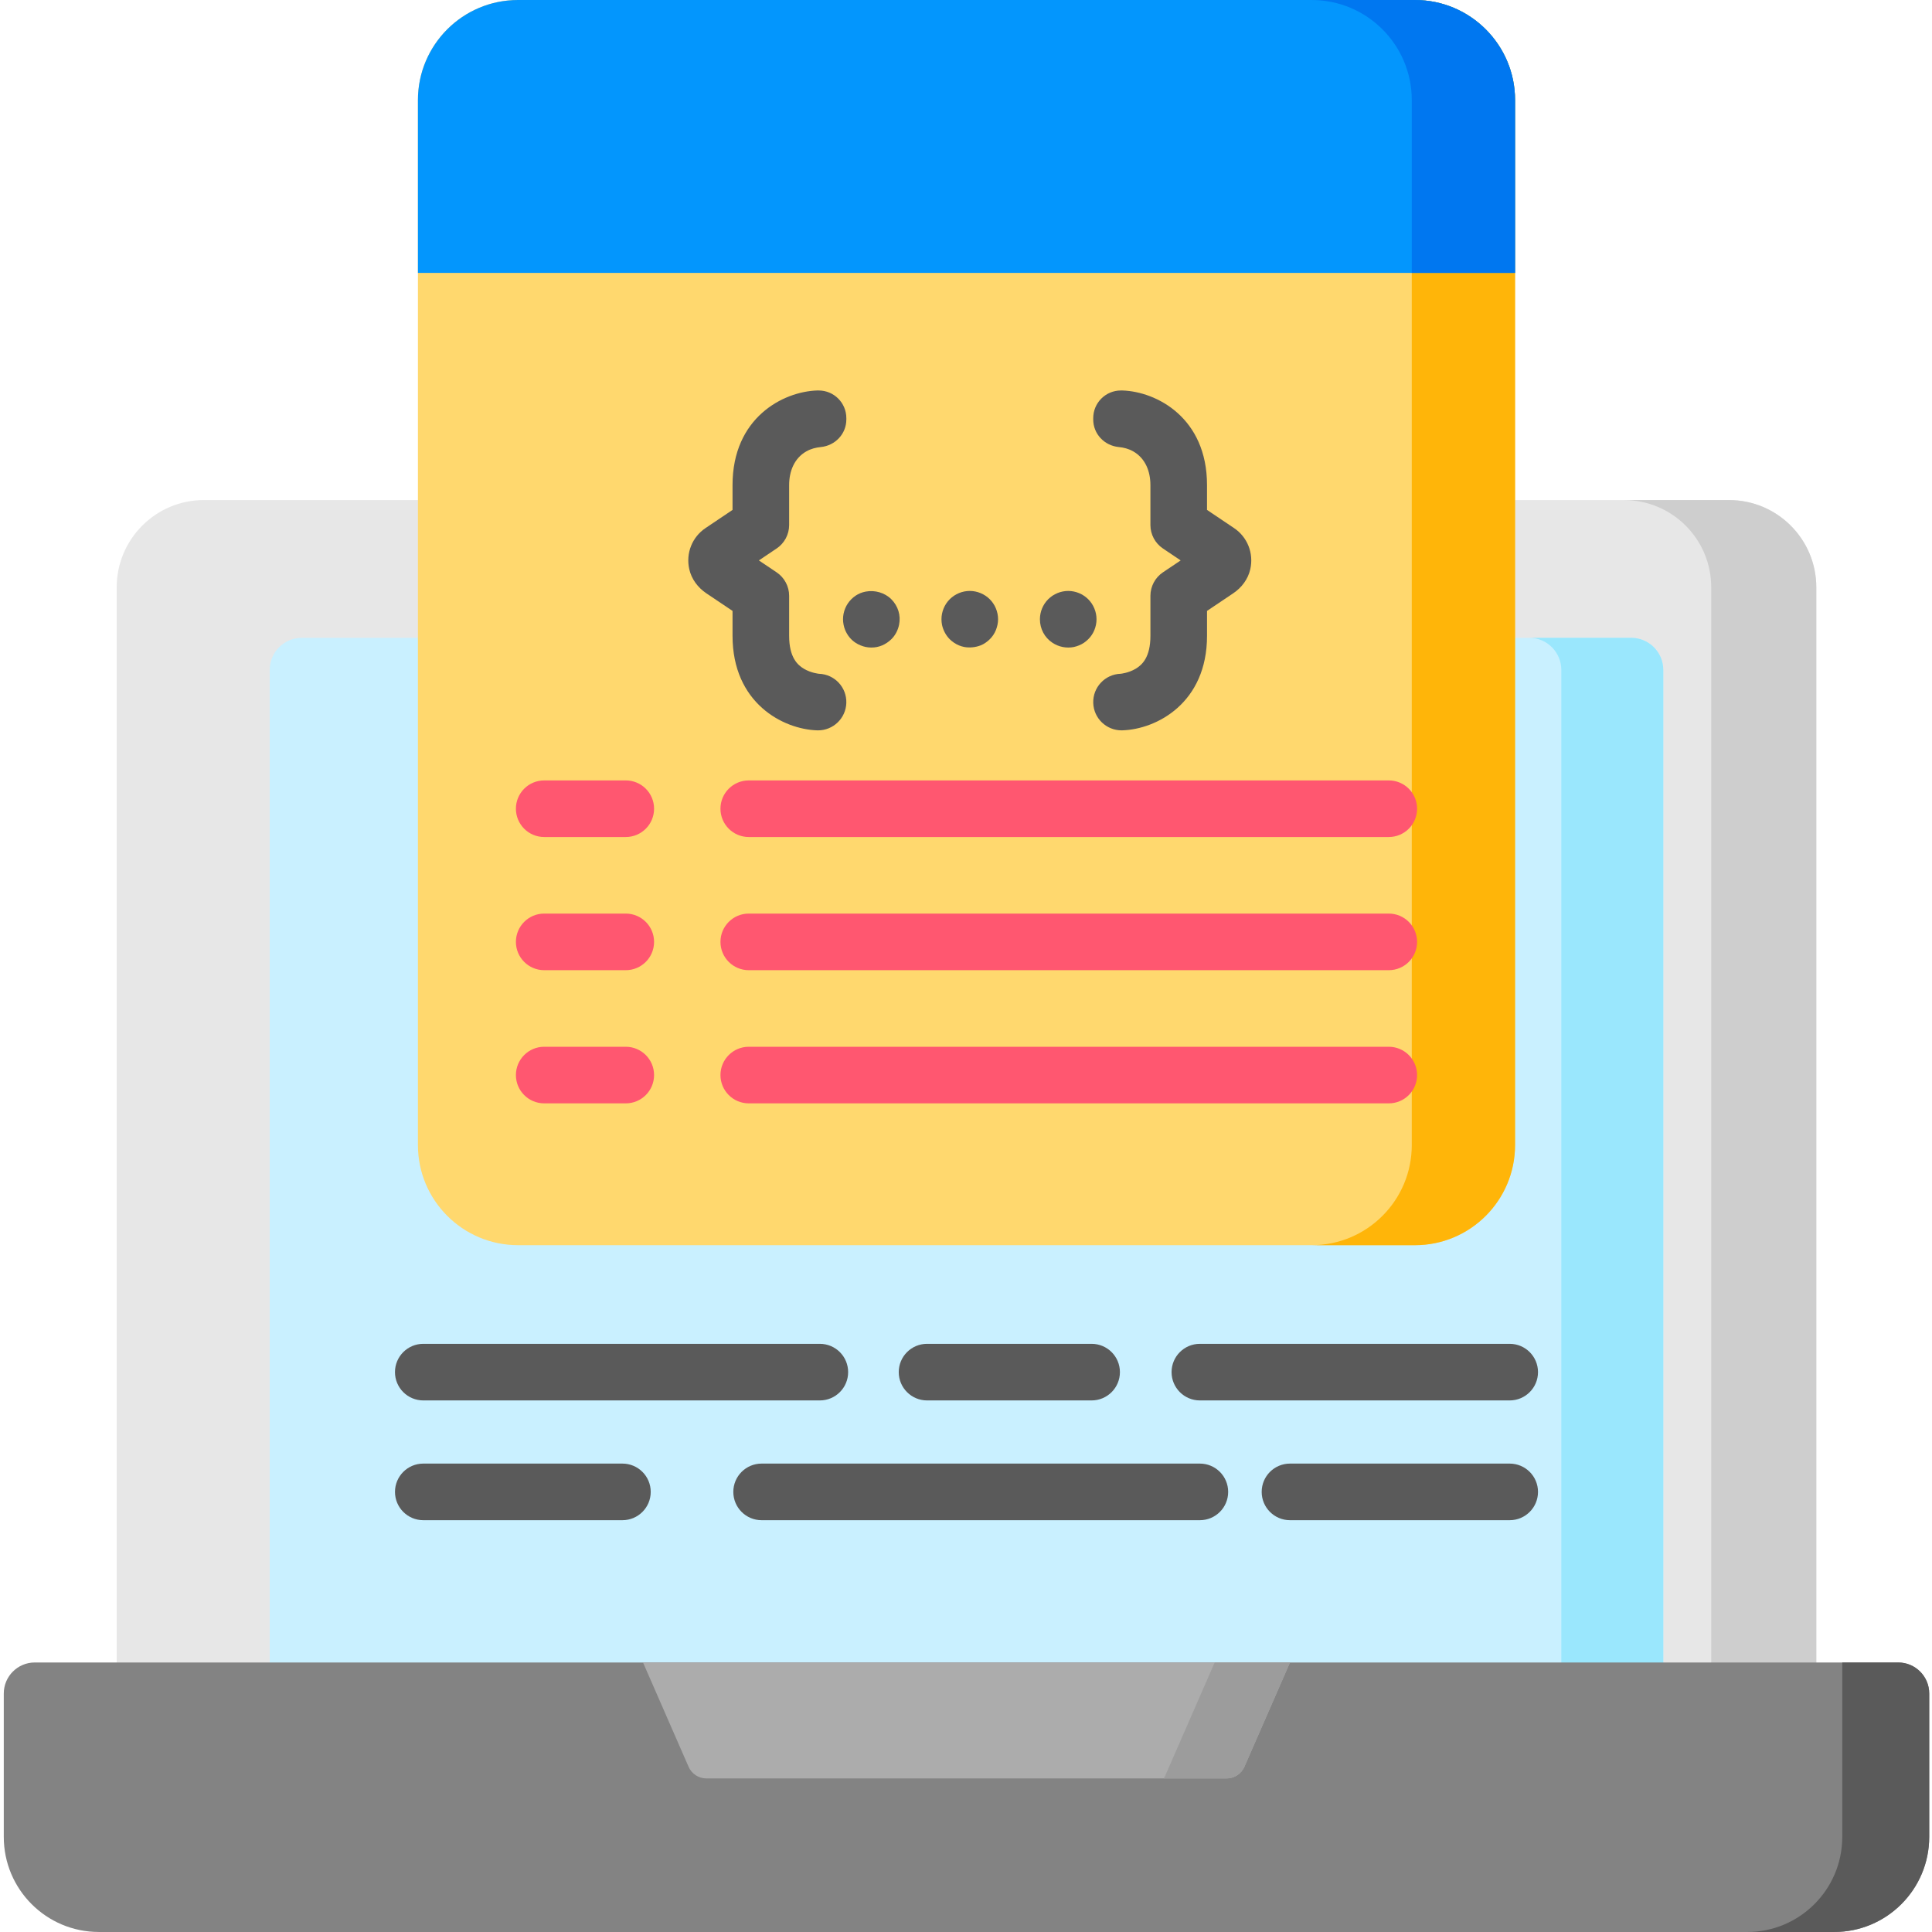 <?xml version="1.0" encoding="UTF-8" standalone="no"?>
<svg
   xmlns:dc="http://purl.org/dc/elements/1.1/"
   xmlns:cc="http://creativecommons.org/ns#"
   xmlns:rdf="http://www.w3.org/1999/02/22-rdf-syntax-ns#"
   xmlns:svg="http://www.w3.org/2000/svg"
   xmlns="http://www.w3.org/2000/svg"
   xmlns:sodipodi="http://sodipodi.sourceforge.net/DTD/sodipodi-0.dtd"
   xmlns:inkscape="http://www.inkscape.org/namespaces/inkscape"
   height="512pt"
   viewBox="-1 0 512 512.001"
   width="512pt"
   version="1.1"
   id="svg68"
   sodipodi:docname="js.svg"
   inkscape:version="1.0.2-2 (e86c870879, 2021-01-15)">
  <defs
     id="defs72" />
  <sodipodi:namedview
     pagecolor="#ffffff"
     bordercolor="#666666"
     borderopacity="1"
     objecttolerance="10"
     gridtolerance="10"
     guidetolerance="10"
     inkscape:pageopacity="0"
     inkscape:pageshadow="2"
     inkscape:window-width="1366"
     inkscape:window-height="705"
     id="namedview70"
     showgrid="false"
     inkscape:zoom="0.50016362"
     inkscape:cx="444.06897"
     inkscape:cy="305.45538"
     inkscape:window-x="-8"
     inkscape:window-y="-8"
     inkscape:window-maximized="1"
     inkscape:current-layer="svg68" />
  <path
     d="m480.336 462.898h-450.41v-307.254c0-12.77 10.352-23.125 23.121-23.125h404.164c12.773 0 23.125 10.355 23.125 23.125zm0 0"
     fill="#e7e7e7"
     id="path2" />
  <path
     d="m480.34 155.648v307.25h-27.848v-307.25c0-12.777-10.348-23.125-23.125-23.125h27.844c12.766 0 23.129 10.348 23.129 23.125zm0 0"
     fill="#cecece"
     id="path4" />
  <path
     d="m439.789 462.898h-369.316v-285.355c0-4.703 3.812-8.516 8.52-8.516h352.277c4.703 0 8.516 3.812 8.516 8.516v285.355zm0 0"
     fill="#c9f0ff"
     id="path6" />
  <path
     d="m439.789 177.547v285.352h-27.023v-285.352c0-4.703-3.809-8.523-8.52-8.523h27.02c4.711 0 8.523 3.82 8.523 8.523zm0 0"
     fill="#9ae7fd"
     id="path8" />
  <path
     d="m485.059 511.996h-459.859c-13.918 0-25.199-11.281-25.199-25.199v-38c0-4.539 3.68-8.223 8.219-8.223h493.82c4.543 0 8.223 3.684 8.223 8.223v38c-.004 13.918-11.285 25.199-25.203 25.199zm0 0"
     fill="#838383"
     id="path10" />
  <path
     d="m502.043 440.578c4.539 0 8.219 3.68 8.219 8.219v38.004c0 13.91-11.277 25.199-25.203 25.199h-23.031c13.914 0 25.191-11.289 25.191-25.199v-46.223zm0 0"
     fill="#5a5a5a"
     id="path12" />
  <path
     d="m271.656 440.574h-102.254l12.074 27.633c.82 1.883 2.68 3.098 4.73 3.098h137.844c2.055 0 3.91-1.215 4.734-3.098l12.074-27.633zm0 0"
     fill="#acacac"
     id="path14" />
  <path
     d="m340.859 440.578-12.074 27.629c-.828 1.879-2.676 3.098-4.73 3.098h-16.66c.164-.258.32-.527.441-.816l13.066-29.91zm0 0"
     fill="#9c9c9c"
     id="path16" />
  <g
     fill="#5a5a5a"
     id="g30">
    <path
       d="m216.266 371.129h-105.094c-4.141 0-7.5-3.359-7.5-7.5 0-4.145 3.359-7.5 7.5-7.5h105.094c4.145 0 7.5 3.355 7.5 7.5 0 4.141-3.355 7.5-7.5 7.5zm0 0"
       id="path18" />
    <path
       d="m288.289 371.129h-43.613c-4.141 0-7.5-3.359-7.5-7.5 0-4.145 3.359-7.5 7.5-7.5h43.613c4.141 0 7.5 3.355 7.5 7.5 0 4.141-3.359 7.5-7.5 7.5zm0 0"
       id="path20" />
    <path
       d="m399.086 371.129h-82.109c-4.141 0-7.5-3.359-7.5-7.5 0-4.145 3.359-7.5 7.5-7.5h82.109c4.141 0 7.5 3.355 7.5 7.5 0 4.141-3.359 7.5-7.5 7.5zm0 0"
       id="path22" />
    <path
       d="m163.949 402.867h-52.773c-4.145 0-7.5-3.355-7.5-7.5 0-4.145 3.355-7.5 7.5-7.5h52.773c4.141 0 7.5 3.355 7.5 7.5 0 4.145-3.359 7.5-7.5 7.5zm0 0"
       id="path24" />
    <path
       d="m316.977 402.867h-116.141c-4.141 0-7.5-3.355-7.5-7.5 0-4.145 3.359-7.5 7.5-7.5h116.141c4.145 0 7.5 3.355 7.5 7.5 0 4.145-3.355 7.5-7.5 7.5zm0 0"
       id="path26" />
    <path
       d="m399.086 402.867h-58.227c-4.145 0-7.5-3.355-7.5-7.5 0-4.145 3.355-7.5 7.5-7.5h58.227c4.141 0 7.5 3.355 7.5 7.5 0 4.145-3.359 7.5-7.5 7.5zm0 0"
       id="path28" />
  </g>
  <path
     d="m373.977 329.984h-237.695c-14.652 0-26.527-11.879-26.527-26.527v-276.93c0-14.648 11.875-26.527 26.527-26.527h237.695c14.652 0 26.527 11.879 26.527 26.527v276.926c.004 14.652-11.875 26.531-26.527 26.531zm0 0"
     fill="#ffd86e"
     id="path32" />
  <path
     d="m400.508 26.527v276.926c0 14.656-11.879 26.535-26.523 26.535h-27.371c14.645 0 26.523-11.879 26.523-26.535v-276.926c0-14.645-11.879-26.523-26.523-26.523h27.371c14.645 0 26.523 11.879 26.523 26.523zm0 0"
     fill="#ffb509"
     id="path34" />
  <path
     d="m400.508 72.316h-290.754v-45.789c0-14.648 11.875-26.527 26.527-26.527h237.695c14.652 0 26.527 11.879 26.527 26.527v45.789zm0 0"
     fill="#0396fd"
     id="path36" />
  <path
     d="m400.508 26.527v45.789h-27.371v-45.789c0-14.645-11.879-26.523-26.523-26.523h27.371c14.645 0 26.523 11.879 26.523 26.523zm0 0"
     fill="#0077f0"
     id="path38" />
  <path
     d="m193.129 168.484c0 17.863 13.406 24.777 22.418 25.066.082 0 .164.004.246.004 4.031 0 7.359-3.203 7.492-7.262.133-4.141-3.117-7.605-7.258-7.734-.02-.004-2.082-.195-3.98-1.328-1.684-1-3.918-2.996-3.918-8.746v-10.586c0-2.5-1.246-4.832-3.316-6.223l-4.703-3.16 4.703-3.16c2.074-1.391 3.316-3.727 3.316-6.223v-10.586c0-3.598 1.324-7.094 4.566-8.934 1.215-.688 2.504-1.008 3.832-1.141 3.809-.383 6.762-3.48 6.762-7.309v-.355c0-4.047-3.281-7.328-7.328-7.328h-.41c-9.016.289-22.422 7.203-22.422 25.066v6.586l-7.156 4.812c-3.5 2.348-5.277 6.617-4.309 10.902.59 2.625 2.277 4.875 4.512 6.379l6.953 4.672zm0 0"
     fill="#5a5a5a"
     id="path40" />
  <path
     d="m295.473 118.469c1.328.133 2.621.457 3.832 1.145 3.246 1.84 4.566 5.336 4.566 8.93v10.586c0 2.5 1.246 4.836 3.32 6.227l4.699 3.16-4.699 3.156c-2.074 1.395-3.316 3.727-3.316 6.227v10.586c0 5.75-2.238 7.746-3.918 8.746-1.902 1.133-3.965 1.324-3.984 1.324-4.137.133-7.387 3.598-7.254 7.738.129 4.059 3.461 7.258 7.492 7.258.082 0 .16 0 .242-.004 9.012-.285 22.422-7.199 22.422-25.062v-6.59l6.953-4.672c2.234-1.5 3.918-3.75 4.512-6.375.965-4.285-.809-8.559-4.309-10.906l-7.16-4.809v-6.59c0-17.863-13.406-24.777-22.418-25.062h-.41c-4.047 0-7.328 3.281-7.328 7.328v.352c-.004 3.832 2.949 6.93 6.758 7.309zm0 0"
     fill="#5a5a5a"
     id="path42" />
  <path
     d="m222.98 166.977c.586 1.391 1.496 2.539 2.762 3.371.754.496 1.809.941 2.699 1.109.48.102.98.148 1.469.148 1.031 0 1.926-.172 2.871-.57.891-.375 1.738-.961 2.43-1.629 1.047-1.016 1.758-2.406 2.051-3.832.508-2.484-.25-4.957-2.051-6.77-1.738-1.746-4.363-2.477-6.766-2.031-.48.086-.953.223-1.406.402-.918.371-1.738.93-2.438 1.633-1.391 1.387-2.191 3.316-2.191 5.297 0 .941.207 2.008.57 2.871zm0 0"
     fill="#5a5a5a"
     id="path44" />
  <path
     d="m250.691 169.406c.672.672 1.562 1.262 2.438 1.629.453.184.922.332 1.402.422 1.406.262 2.992.105 4.34-.422.922-.359 1.723-.945 2.43-1.629.703-.684 1.254-1.52 1.621-2.43.367-.918.578-1.883.578-2.871 0-1.969-.801-3.91-2.199-5.301-1.398-1.398-3.332-2.199-5.301-2.199-1.98 0-3.91.801-5.309 2.199-1.391 1.391-2.191 3.32-2.191 5.301 0 .492.051.98.141 1.469.301 1.422 1.02 2.801 2.051 3.832zm0 0"
     fill="#5a5a5a"
     id="path46" />
  <path
     d="m277.922 170.348c.41.27.848.5 1.297.688.453.184.922.332 1.402.422.496.094.961.148 1.469.148 1.039 0 1.902-.176 2.859-.57.98-.402 1.691-.898 2.441-1.629 1.418-1.379 2.199-3.344 2.199-5.301 0-1.969-.801-3.91-2.199-5.301-1.398-1.398-3.332-2.199-5.301-2.199-1.98 0-3.91.801-5.309 2.199-1.391 1.391-2.191 3.32-2.191 5.301 0 2.512 1.215 4.852 3.332 6.242zm0 0"
     fill="#5a5a5a"
     id="path48" />
  <path
     d="m164.836 221.82h-21.617c-4.145 0-7.5-3.359-7.5-7.5 0-4.145 3.355-7.5 7.5-7.5h21.617c4.141 0 7.5 3.355 7.5 7.5 0 4.141-3.359 7.5-7.5 7.5zm0 0"
     fill="#ff5770"
     id="path50" />
  <path
     d="m367.043 221.82h-169.613c-4.141 0-7.5-3.359-7.5-7.5 0-4.145 3.359-7.5 7.5-7.5h169.613c4.141 0 7.5 3.355 7.5 7.5 0 4.141-3.359 7.5-7.5 7.5zm0 0"
     fill="#ff5770"
     id="path52" />
  <path
     d="m164.836 257.109h-21.617c-4.145 0-7.5-3.355-7.5-7.5 0-4.141 3.355-7.5 7.5-7.5h21.617c4.141 0 7.5 3.359 7.5 7.5 0 4.145-3.359 7.5-7.5 7.5zm0 0"
     fill="#ff5770"
     id="path54" />
  <path
     d="m367.043 257.109h-169.613c-4.141 0-7.5-3.355-7.5-7.5 0-4.141 3.359-7.5 7.5-7.5h169.613c4.141 0 7.5 3.359 7.5 7.5 0 4.145-3.359 7.5-7.5 7.5zm0 0"
     fill="#ff5770"
     id="path56" />
  <path
     d="m164.836 292.402h-21.617c-4.145 0-7.5-3.355-7.5-7.5 0-4.141 3.355-7.5 7.5-7.5h21.617c4.141 0 7.5 3.359 7.5 7.5 0 4.145-3.359 7.5-7.5 7.5zm0 0"
     fill="#ff5770"
     id="path58" />
  <path
     d="m367.043 292.402h-169.613c-4.141 0-7.5-3.355-7.5-7.5 0-4.141 3.359-7.5 7.5-7.5h169.613c4.141 0 7.5 3.359 7.5 7.5 0 4.145-3.359 7.5-7.5 7.5zm0 0"
     fill="#ff5770"
     id="path60" />
</svg>
